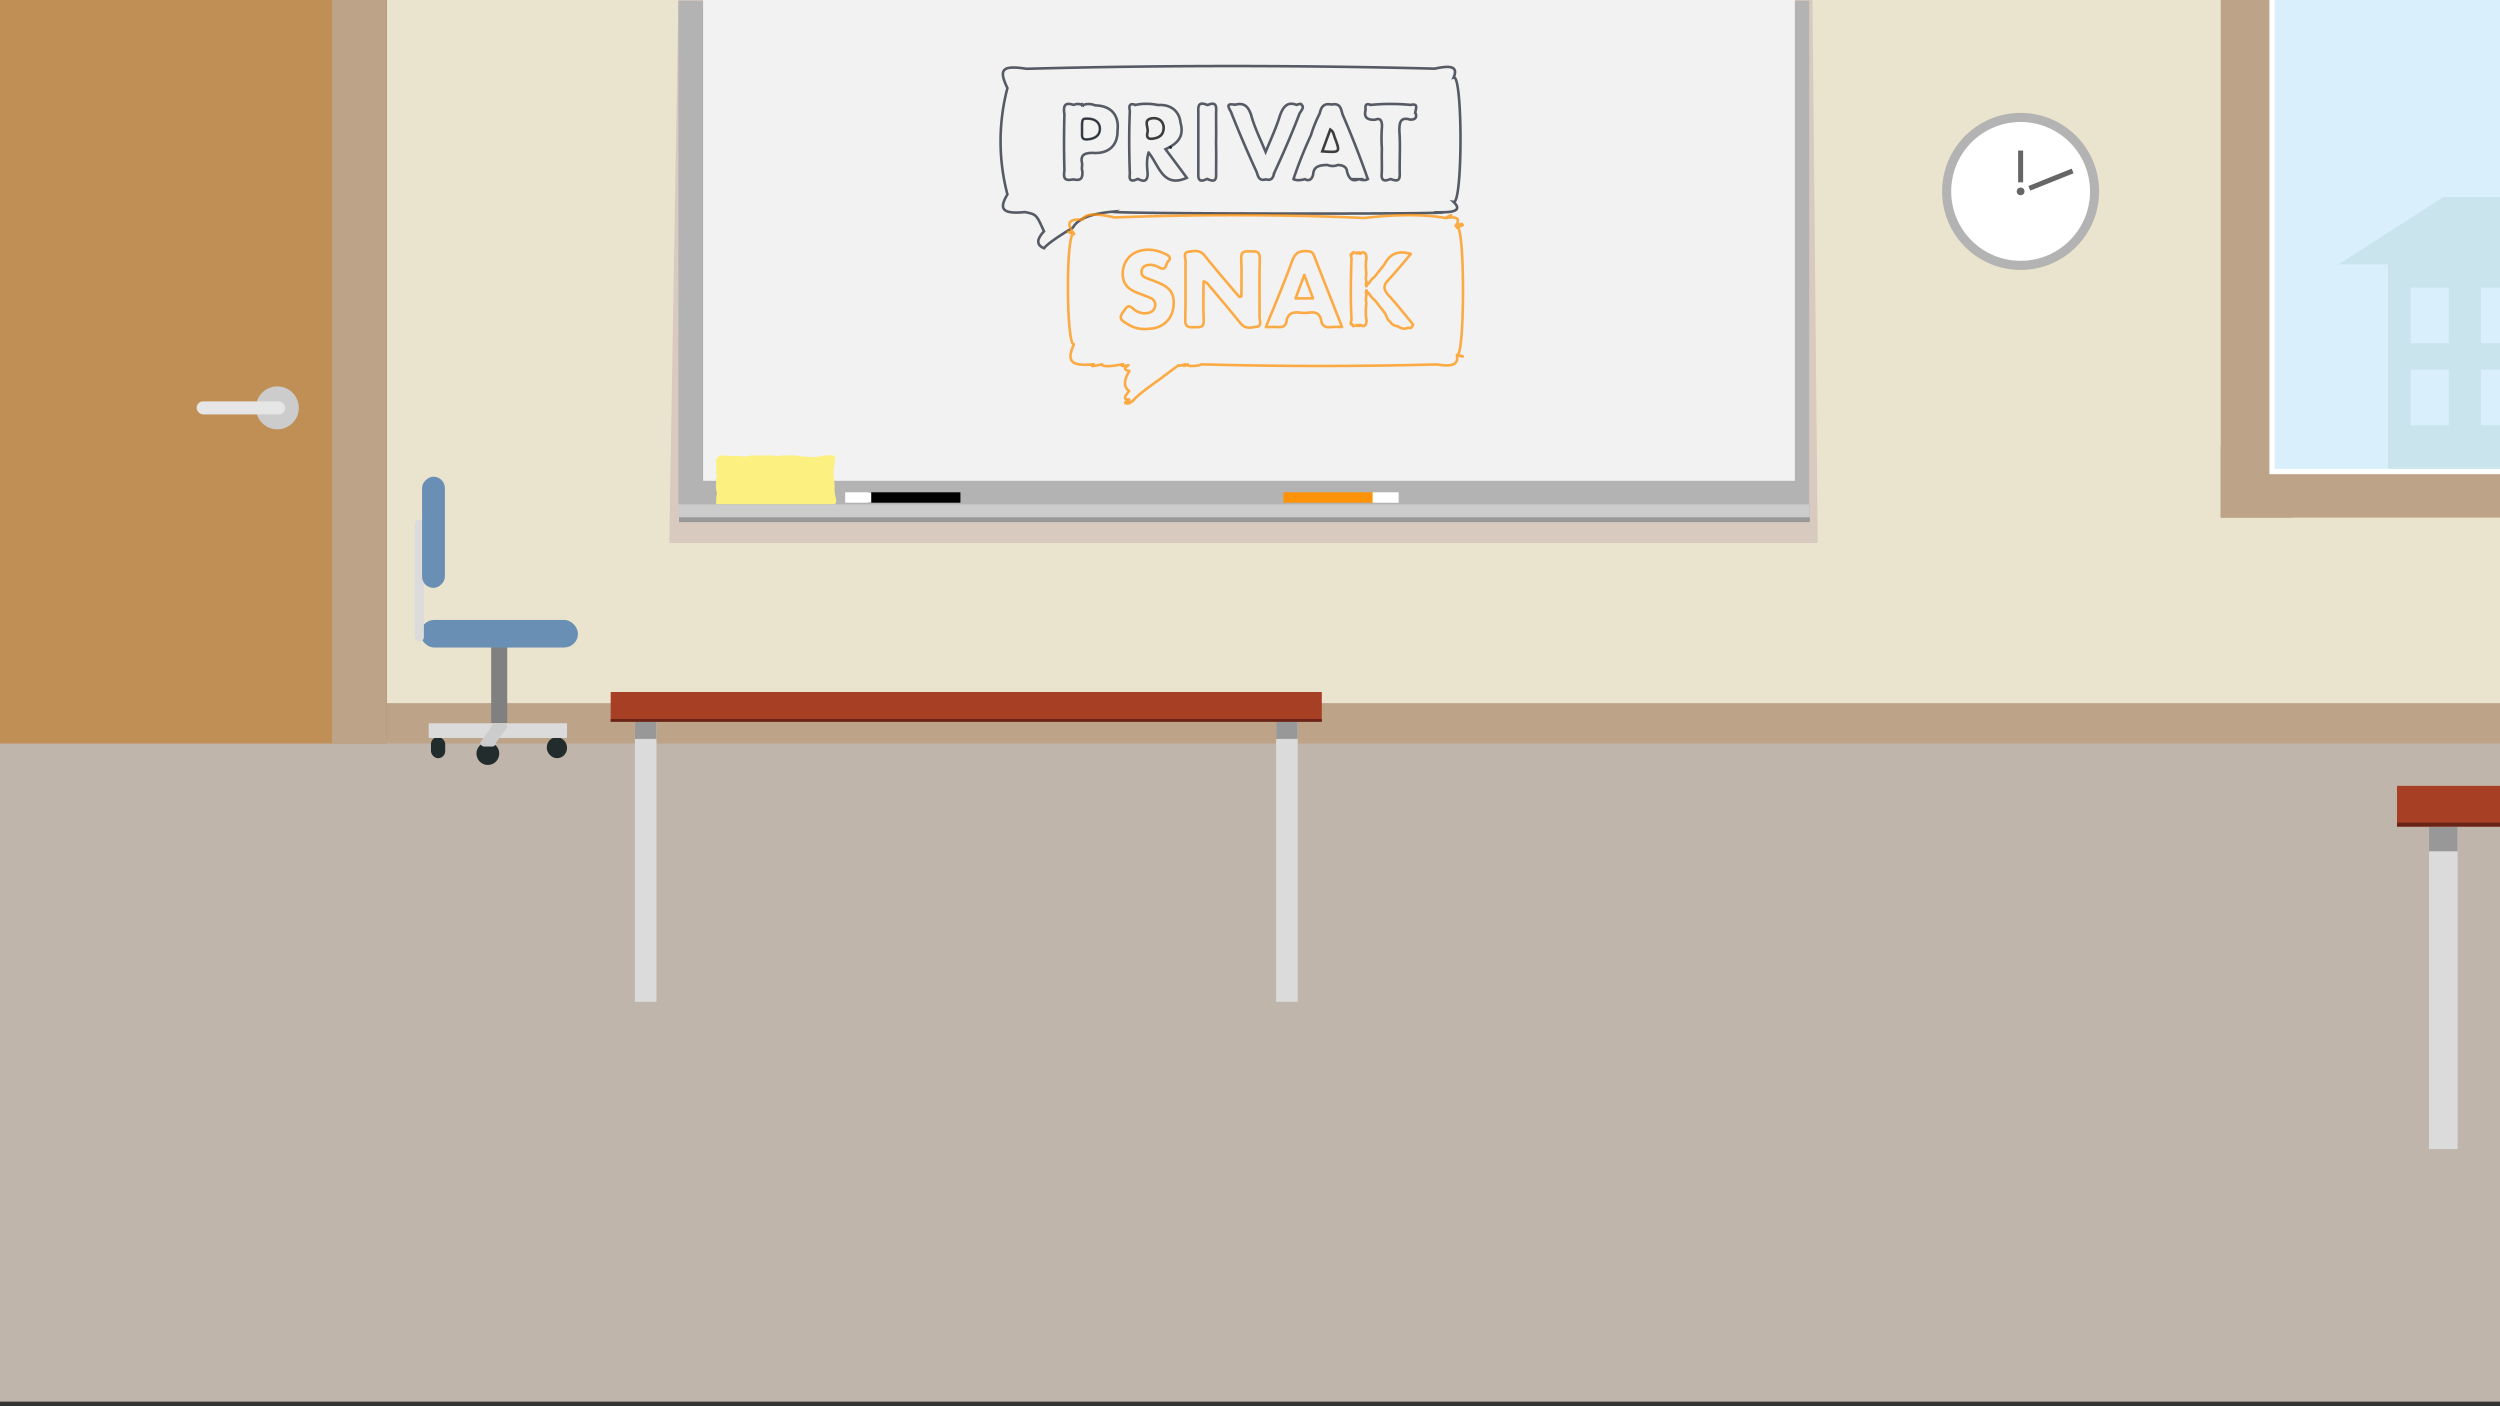 <svg xmlns="http://www.w3.org/2000/svg" width="1920" height="1080" viewBox="0 0 1920 1080"><rect x="0" y="0" width="1920" height="1080" fill="#333333" stroke="none"/><defs><style>.cls-1{isolation:isolate;}.cls-2{fill:#eae4ce;}.cls-2,.cls-31,.cls-32,.cls-4,.cls-5{mix-blend-mode:multiply;}.cls-3{fill:#d8cabf;}.cls-4{fill:#bfb5aa;}.cls-5{fill:#bf8f56;}.cls-11,.cls-6{fill:#fff;}.cls-6{stroke:#b3b3b3;stroke-width:7px;}.cls-24,.cls-26,.cls-29,.cls-30,.cls-34,.cls-6{stroke-miterlimit:10;}.cls-7{fill:#666;}.cls-8{fill:#ccc;}.cls-9{fill:#e6e6e6;}.cls-10{fill:#bda388;}.cls-12{fill:#b3b3b3;}.cls-13{fill:#999;}.cls-14{fill:#f2f2f2;}.cls-15{fill:#fcf081;}.cls-16{fill:#fe9209;}.cls-17{fill:#232c2d;}.cls-18{fill:gray;}.cls-19{fill:#698fb5;}.cls-20{fill:#dbdbdb;}.cls-21{fill:#999898;}.cls-22{fill:#a73f24;}.cls-23{fill:#682517;}.cls-24{fill:#d9f0fc;stroke:#fff;stroke-width:4px;}.cls-25{fill:#bad8dd;opacity:0.5;}.cls-26,.cls-27,.cls-29,.cls-30,.cls-31,.cls-33,.cls-34,.cls-35{fill:none;}.cls-26,.cls-30{stroke:#000;}.cls-26,.cls-29,.cls-31,.cls-33,.cls-34,.cls-35{stroke-width:2px;}.cls-26,.cls-27,.cls-28,.cls-30,.cls-31,.cls-32,.cls-34,.cls-35{opacity:0.75;}.cls-29,.cls-34,.cls-35{stroke:#212734;}.cls-31,.cls-33{stroke:#fe9209;}.cls-31,.cls-33,.cls-35{stroke-linecap:round;stroke-linejoin:round;}</style></defs><title>scene_baggrund</title><g class="cls-1"><g id="baggrund"><rect class="cls-2" x="297" width="1623.5" height="571.01"/><polygon class="cls-3" points="1396 417 514 417 521 -1 1392 -1 1396 417"/><rect class="cls-4" y="567.45" width="1920" height="508.99"/><rect class="cls-5" width="297" height="571.01"/><circle class="cls-6" cx="1551.83" cy="147" r="56.81"/><rect class="cls-7" x="1549.92" y="115.63" width="3.84" height="24.42"/><rect class="cls-7" x="1573.17" y="120.06" width="3.84" height="35.84" transform="translate(1117.52 -1375.49) rotate(68.17)"/><circle class="cls-7" cx="1551.83" cy="147" r="2.97"/><circle class="cls-8" cx="213" cy="313.25" r="16.5"/><rect class="cls-9" x="151" y="308.25" width="68" height="10" rx="5" ry="5"/><rect class="cls-10" x="297" y="540" width="1623.5" height="31.01"/><rect class="cls-10" x="255" width="42" height="571.01"/><path class="cls-11" d="M1133.86,277.86c.89,0,1.67.11,1.34.18,1.8-.2,1.84,0,2.07-.35,1.17-.19,2.41.05,1.09.2l3.35-.23-2-.06c.55-.3,3.21.09,3.85-.27l-3.64,0,.18-.1a20.3,20.3,0,0,1-3,0c.09-.05,0-.13.67-.14-4.38,0-1.17.54-4.8.67A7.16,7.16,0,0,1,1133.86,277.86Z"/><path class="cls-11" d="M1130.14,277.15l-1.52.4-2.56-.08c0,.13-1.88.25-.62.36a10.94,10.94,0,0,1,1.12-.06c-.28.29-3.39.17-2.64.45a20,20,0,0,0,3.57-.27c1.86,0,3.21.06,4.08.16.55-.05.62-.23,1.32-.27l-.47,0-.09-.43a11.42,11.42,0,0,1-1.78.07l3-.52c-1-.39-3.91-.13-5.09-.28C1129.92,277,1127.3,276.89,1130.14,277.15Z"/><path class="cls-11" d="M1132.89,277.84h0Z"/><path class="cls-11" d="M910.78,277.41a1.71,1.71,0,0,0-.9.24L917,277c-.23-.09-2.3-.05-.94-.24a8.43,8.43,0,0,0-2.73.38l.49-.22c-1.61.37-2.79,0-1.73-.19l-.14,0L907.51,278C909.19,277.9,908.76,277.6,910.78,277.41Z"/><path class="cls-11" d="M773,265.81c.92,0,1-.08.93-.12C773.63,265.72,773.31,265.76,773,265.81Z"/><path class="cls-11" d="M906.47,278.28l-1.39.39A10,10,0,0,0,906.47,278.28Z"/><path class="cls-11" d="M915.83,273.43s0,0,0,0l-.63.19h0Z"/><path class="cls-11" d="M873.49,279.05l-.48,0Z"/><path class="cls-11" d="M935.06,270.33l-3.17.49c.41-.16-1.13,0-.47-.19-.24,0-1.38.17-1.06.21l.65-.06c-1.64.48-.61.53-3.37,1a9.66,9.66,0,0,0,3.39-.41l.84-.11,2.6-.69Z"/><path class="cls-11" d="M817.26,267.88l0,0S817.27,267.88,817.26,267.88Z"/><path class="cls-11" d="M817.39,268l-.11-.08C817.31,268,817.23,268.34,817.39,268Z"/><path class="cls-11" d="M907,278a1.07,1.07,0,0,1-.5.27l1-.28Z"/><path class="cls-11" d="M909.29,277l2.67-.28,1-.27C911.91,276.65,910.72,276.8,909.29,277Z"/><path class="cls-11" d="M877.74,279.55c-5.61-.32,1.42-.31-1.15-.59-1.56-.06-2.13.11-3.1.09,4.46.15-.68.6,3.82.81-.67.31-3.28.17-4.78-.05-1.68-.48,1.52-.13,2-.44a5.7,5.7,0,0,0-2.27.14c-2.82-.29-5.88-.07-7.49-.69a14.21,14.21,0,0,0-3.11.14c-.29.34,3,.47,3.7.82-.15,0-.45-.13-.35-.18l1.75.23c-1.66-.27.27-.34,1.17-.29.65,0,1.94.14,1.75.23h-1c1.25.23,2.83,0,4.15.26.06.09-.45.09-.54.13,1.53-.12,3,0,5.24,0l-1.33.27a47.06,47.06,0,0,1,8.69.4c-.31-.07-.88-.14-.53-.19,1.67,0,2.91.27,2.13.43,1.63-.23,6.24.4,8.49,0,1.72-.31,3.44-.7,5.13-1.06s3.41-.81,5-1.27c-.37.08-.77.15-1.18.2-1-.26-1.44-.18.13-.59-1.55.28-.93.48-3.33.65.93-.22,1.13-.59-1.15-.49-5.67.55-9.48,1.36-14.84,1.62-.19-.23-4.36-.37-6.38-.56a17.26,17.26,0,0,1,3.86-.17l-3.9-.26Z"/><path class="cls-11" d="M891,279.27l-.44,0A2.29,2.29,0,0,0,891,279.27Z"/><path class="cls-11" d="M882.67,279.36s0,0,0,0h-.5Z"/><path class="cls-11" d="M905.59,277.58l.89-.24-.7.12C905.55,277.52,905.44,277.56,905.59,277.58Z"/><path class="cls-11" d="M906.76,277.91l-.16.11H907C907,278,907,277.92,906.76,277.91Z"/><path class="cls-11" d="M856.77,275.56h-.54A2,2,0,0,0,856.77,275.56Z"/><path class="cls-11" d="M871.55,278.69c1.94.13.27-.35,3-.14l-.81-.08c2,0,5.45.3,7.8.4-.27.13,1.42.26,1.13.47a21.31,21.31,0,0,0,4.06-.18c1,.13,2.53-.07,3.8.06-.53-.15,1.82-.43-1.28-.32.25,0,.1,0,.34-.06a42.33,42.33,0,0,0-4.51,0c-1-.17,1.69-.15.73-.24-2.15.06-6.68-.49-6.58,0a6.49,6.49,0,0,1-2.21-.31c-2.51.4-9-.92-9.1-.24.9.05,2.35.19,3.67.14Z"/><path class="cls-11" d="M902.34,277.86l-.38,0Z"/><path class="cls-11" d="M926.88,277.77l-.74.51c-4.55.5-6.22.52-10.22.89-.32,0,.16-.11.41-.16-2.81.31-7,.59-9.07,1-.9.08-3.29.13-2.41-.08a8.56,8.56,0,0,1-1.45.18c-.15-.15,1.15-.13,1.15-.27-.4,0-.56,0-.64.07.65-.2-.77-.49,2.37-.75,1.26.28-2.17.23-1.4.59,1-.09.9-.24,1-.3,1.32-.1,1.3,0,1.24.11.49-.18,2.18-.14,2.85-.4,2.57-.26-.1.33,1.58.17l.91-.5,2.8-.17c4-.51-.67-.68,3.9-1.32-.58.27,1.32.47,3.47.38-1.28.12-3.61.61-5.28.63,2.37.12-3.21.32-2,.59a25,25,0,0,1,4.56-.51l-.49.08c1.6-.09,2.75-.64,5-.66,1.09-.11.9,0,.72.15A6.4,6.4,0,0,1,926.88,277.77Zm-2.36.29-1.47.08A7.27,7.27,0,0,0,924.52,278.06Z"/><path class="cls-11" d="M1109.63,277.22l.44,0A3.72,3.72,0,0,0,1109.63,277.22Z"/><path class="cls-11" d="M980.13,269.84h0Z"/><path class="cls-11" d="M999.33,268.11l1.25-.11A8.67,8.67,0,0,0,999.33,268.11Z"/><path class="cls-11" d="M1099.56,276.88h0Z"/><path class="cls-11" d="M1037.58,269.09c.19,0,.41.05.7.06A2,2,0,0,0,1037.58,269.09Z"/><path class="cls-11" d="M999.1,268.13h.07l.16,0Z"/><path class="cls-11" d="M971.61,268.89l-.54.06Z"/><path class="cls-11" d="M972.88,270.05a3.88,3.88,0,0,0-.53.06Z"/><path class="cls-11" d="M943.31,270.66l-1.14.13A9.1,9.1,0,0,0,943.31,270.66Z"/><path class="cls-11" d="M969.82,269.89l-.17.06C969.81,269.93,969.88,269.9,969.82,269.89Z"/><path class="cls-11" d="M1116.88,278.54h-.07l0,0Z"/><path class="cls-11" d="M1119.66,277.93l1,0A9.86,9.86,0,0,0,1119.66,277.93Z"/><path class="cls-11" d="M1054.48,269.52c.3.07,1,.17.68.23C1055.76,269.68,1055.74,269.46,1054.48,269.52Z"/><path class="cls-11" d="M1111.24,281.16a5.27,5.27,0,0,1,.65-.14C1111.46,281.08,1111.08,281.13,1111.24,281.16Z"/><path class="cls-11" d="M1111.89,281l.62-.09Z"/><path class="cls-11" d="M1046.7,273a1.24,1.24,0,0,0-.35-.05C1046.4,273,1046.53,273,1046.7,273Z"/><path class="cls-11" d="M1121.48,278c.18-.1,4.55-.34.87-.37.14-.32,2.36-.16,3.34-.25-.71-.07.36-.2.14-.32a14.06,14.06,0,0,1-1.87.13c-.37-.14.85-.25,1.8-.21-1.17-.15,1.49-.26-.17-.37a61.43,61.43,0,0,0-8.55.71c2-.06,4.28-.17,5.94,0l-.69.27a39.85,39.85,0,0,0-4.88-.07l4.14.14c2,.21.65.27-.88.33A2.93,2.93,0,0,1,1121.48,278Z"/><path class="cls-11" d="M1118.69,280.35h.07l.17,0Z"/><path class="cls-11" d="M944,276.14l-.34.12C943.94,276.2,944,276.16,944,276.14Z"/><path class="cls-11" d="M1116.21,279Z"/><path class="cls-11" d="M952.84,275.67l0,0Z"/><path class="cls-11" d="M954.76,269.69l-.06,0C954.51,269.68,954.6,269.69,954.76,269.69Z"/><path class="cls-11" d="M952.85,275.64a0,0,0,0,1,0,0S952.86,275.65,952.85,275.64Z"/><path class="cls-11" d="M995.83,273.18a2.52,2.52,0,0,0-.36-.09C995.39,273.11,995.48,273.14,995.83,273.18Z"/><path class="cls-11" d="M987.31,272.91l-.15,0Z"/><path class="cls-11" d="M1052.44,268.25h0Z"/><path class="cls-11" d="M952.8,275.69a2.62,2.62,0,0,1-.42.12A2.39,2.39,0,0,0,952.8,275.69Z"/><path class="cls-11" d="M1008.8,271.8l-.26,0h.16Z"/><path class="cls-11" d="M1013.25,272.05a1.51,1.51,0,0,0-.31.09c1.59-.09,4.5.08,4.85-.19-.54,0-3.32-.23-2.84-.39-1.11.05-2.74-.18-3.34-.14,1.81.19.19.24-1,.33-1.11-.09.21-.23-.75-.29h-2.58l2.25.06-.69.27.23,0C1012.84,271.69,1009.35,272.17,1013.25,272.05Z"/><path class="cls-11" d="M1012.94,272.14a4.48,4.48,0,0,0-.61.06A2.11,2.11,0,0,0,1012.94,272.14Z"/><path class="cls-11" d="M1028.52,272.8l.67-.05Z"/><path class="cls-11" d="M914.82,276.37c.08.07,2.31.05,2.24-.16l-2,.11Z"/><path class="cls-11" d="M1070.49,273.84l-.67-.26-.15,0A5.53,5.53,0,0,0,1070.49,273.84Z"/><path class="cls-11" d="M1015.63,271.47a3.43,3.43,0,0,0-.68.09A3.12,3.12,0,0,0,1015.63,271.47Z"/><path class="cls-11" d="M1070.37,274.35c.25.16.63.4.65.5.59.22,1.06.27,1.68.45A15.7,15.7,0,0,1,1070.37,274.35Z"/><path class="cls-11" d="M1072.75,275.31h0Z"/><path class="cls-11" d="M913.5,276.4l-.58.09.3-.08-1.53.07-.62.09a.68.68,0,0,0,.22-.08l-.49,0c-1.18.33-4.17.75-5,.95a28.26,28.26,0,0,1-3.44.4c.83,0,1.92-.17,1.57-.27a22.65,22.65,0,0,0-5.4.14c.57,0,1.13,0,1.7-.08-1.26.23-2.53.41-3.8.61-1.35-.15,1.9-.29,2.42-.48-3,.35-5.44-.29-6.81.13-.2-.24-.51-.66-2.45-.67,1.39.31-1.17.16,0,.48-.68.12-2.16-.13-2.28,0l.18-.09a15.94,15.94,0,0,0-5.84.16c-4-.11-5.78-.4-9-.61a3.51,3.51,0,0,0-2.22-.77c-.63.17-3.55,0-3.88.28,2.29.32,1.92-.07,3.3,0,1.12.39.07.3,1.62.6-1.25-.21-5.75-.32-7.1-.73h.5c-2.19-.38-2.52-1.11-6.26-1h-1.78c.09,0,.1-.05.15-.07-2.87-.3-2-.55-5.25-.59.25,0,.1,0,.35,0a32.18,32.18,0,0,0-5-.23c-.81-.31.22-.21.76-.34a48,48,0,0,0-8.66-.1l-2-.28c1.22,0,2.73-.16,2.38-.32a19.38,19.38,0,0,1-2.52-.07,11.29,11.29,0,0,1,1.74-.36c-3.29-.48-.79.48-3.07-.12-1-.06-1.66.14-1.78.31L832,273c-.23.22-2.56.14-4.09.11-.2.09,1.22.3,1.8.23a8.74,8.74,0,0,1-2.81.14c-.18-.25-1.89-.32-3.41-.44s-2.83-.27-2.17-.49a41.89,41.89,0,0,1-5.62-.77c-1-.21-2-.44-2.94-.71l-.37-.1-.18,0-.09,0s0,0,0,0l.31-.32a2.32,2.32,0,0,0,.45-.67,11.93,11.93,0,0,0,1.7-1.72c.11-.15.19-.29.28-.43a1.09,1.09,0,0,1,.18-.22c0-.05,0-.07,0-.11a.46.46,0,0,0-.13-.27c0-.2-.46-.56-.86-.73s-.55-.29,0-.22a13.79,13.79,0,0,0-4.54-.51c-1.41,0-2.81.08-4.67,0-.31-.06,1.68,0,1.55-.15-2.43.15-4.44-.17-8.26-.05a1.81,1.81,0,0,0,.92-.16,20.16,20.16,0,0,1-2.55.24c-.55,0,.74-.06.43-.12-7.36-.23-13,.43-20.28.41,2.09,0,2.88-.32,2.9-.45h-2c-.78.16-2.32.16-3.61.28-.15-.06-.78-.12-.14-.2-4.05-.33-6.32.59-11.27.42l6-.65-1.49-.23,2.64-.29c-1.58-.18-3,.23-3.14,0,.34-.07,1.14-.05,1.17-.18a16.07,16.07,0,0,0-2.77.13c3-.5,8.87-.49,12-.61.5,0-.43.12-.52.17,1.29,0,2.07.14,3.69.05,1-.21-.77-.15-1.57-.17.11-.19.52-.18,1.41-.2.19.24,4.89.08,6,.38,4.76-.08-.76-.63,3.89-.52l1.38.27c2.7-.21,6.21-.4,9.24-.35l-.64,0c-.42.12.28.19.59.25,2.29.09,4.39-.27,5.81,0a34.93,34.93,0,0,1,5.07-.12,17.21,17.21,0,0,1,3,.38,7.27,7.27,0,0,1,1.62.56,5,5,0,0,1,.84.52,3.28,3.28,0,0,1,.73.84c.06.42-.09.11-.53-.35a4.93,4.93,0,0,0-2-1.13,12,12,0,0,0-3.76-.57,18.8,18.8,0,0,1,2.94.53,8.65,8.65,0,0,0-3.65-.24l2.92.31a7.77,7.77,0,0,1,1.37.26,3.87,3.87,0,0,1,1.76,1c-.15-.07-.14,0,0,.21a2.18,2.18,0,0,1,.35,1.46c.08.19.18.15.25.24s-.08.07-.17.25a3.63,3.63,0,0,1-.79,1c-.27.25-.56.48-.85.7a14.76,14.76,0,0,0,1.46-.84h0l0,0c-.08,0-.12,0-.12,0a7.9,7.9,0,0,1,.54-.63c-.07.19.09.08.23-.09s.27-.38.35-.37a2.85,2.85,0,0,1-.8,1c-.26.23-.53.43-.76.6a7.16,7.16,0,0,0,.86.21,1,1,0,0,0-.09.22,27.87,27.87,0,0,0,3.3.61l-.3.08.3,0,.43.06.85.1,1.7.16c1.13.09,2.22.18,3.26.34,2.13-.14,4.82-.26,6.6-.45a19.47,19.47,0,0,1,3.85.21,30.25,30.25,0,0,0,4.94.29c.16,0-1.69.08-2.53.14,1.61.15,2.93-.09,3.39.25-3.59-.39.17.26-1.46.21,1.68.14,3.47.22,4.31.19-2.73-.23,1-.35-1.76-.44a50,50,0,0,1,7.64.41c-.05.13.26.22,1.2.36l.79-.11c1.18.14-2.33,0,0,.3,2.51-.09,7.38.88,8.53.38,1.84.41-3.59-.09-.81.46-1.67.07-3.9-.4-4.48-.15,1.62.07.55.31,1.59.41h1.82l-.4-.05c3.05,0,7.79.57,11.64.83,3.28-.05,5.56-.32,9.44-.07-1.16.12,3.21.35.74.54a9.7,9.7,0,0,0,3.62,0c-1.58-.11-.55-.06-1.88-.18a18,18,0,0,1,3.82.1c-.39,0-.24,0-.33.06,1.88.17.91-.14,2.27-.17a32.58,32.58,0,0,0,4.23.21l1.79-.32c-1,.23,1.71.05,2,.22a31.45,31.45,0,0,1,4.25-.55c-.78.16,1.77.05,1.84.25,3.42-.08,5.55-1.06,8.8-1-.09.06-.72.26.23.23.73-.13,2-.22,2.82-.31h0c.39,0,.63-.09.63-.14a37.42,37.42,0,0,1,4.66-1c-.22-.22-2.47.07-3.44.24l-.82.31c-.85-.29-2.4.28-3,.21,1.55-.57,6.18-.88,8.93-1.38a54.45,54.45,0,0,0-8.63.41l1.43,0-1.68.15,1.66.11c-1.59.1-3,.29-4.4.4,1.68-.15,2.38.12,1.42.15-1.9-.07-1.93.33-3.36.44.8,0,1.84-.13,1.19.07-2.86-.05-3.6.21-6.2.11.33.4-3.09.25-3.43.61l1.15,0c-.81.12-1.61.28-2.43.38-2.29-.26,2-.4-1.47-.53-3.18.07-3.11.42-5.64.49a24.34,24.34,0,0,1,4.86-.49c-.41,0-.81,0-1.23-.08.65-.16,3.44-.19,4.81-.27-2.25.42,1.07,0,2.13.17.16-.24-1.29-.12.41-.41-1.61.1-1.84.16-3.9.16a14.05,14.05,0,0,0,4.09-.58,13.46,13.46,0,0,1,3.82-.6c-1.84.27.69.28.93.38.87-.11,2.64-.32,3.36-.44l-.7-.28c2.33-.35,3.24.28,5.91-.3.33-.23-2.4.14-1.91.06,3.69-.54,5.1-.12,8.45-.15.17-.12.11-.33,1.24-.61-.33.24.54.26-.75.52a23.26,23.26,0,0,0,3.39-.42c-2.33.07.91-.37,1.32-.53,1.2-.06-.34.23-1.07.35,1,0,2.14.18,2.66-.16.06.21-2.63.77-4.4,1l1.2-.07a10.37,10.37,0,0,1-2.16.23c1.18.06,1.09.25.84.43-.16,0,.08-.06-.07-.08-1,0-1.7.15-1.46.24-.82.36,1.35.07,2,.16l1.45-.18,4.89-1.31a25.58,25.58,0,0,1,4.73-.09l.42-.28c1.86-.1,3.63-.12,2.47.26-.08-.08-.32-.05-.73,0a1.07,1.07,0,0,1-.26.09l-.09,0,3.34-.34c-3.34.55-.12.45-.65.92l3.39-.34c-2.08,0-.06-.21.67-.31.22.23,2.74-.16,3.94-.19l-.09.05c1.12,0,3-.1,4.43-.24a23.08,23.08,0,0,1,2.5-.86c-2.38,0-1-.14-1.18-.28a4.06,4.06,0,0,0,.74-.05c.33-.09-.47-.07-.54-.15a35,35,0,0,0-6.1.82c.79.11,1.31-.22,2.18-.17a29,29,0,0,1-4.93.45l-.7-.16-2.1.23a7.5,7.5,0,0,1,2.53-.51,27.77,27.77,0,0,0-3.54.19l-.67.31c.26-.17-2.65,0-.6-.36l3.32-.41-1-.13,2.83-.22-.66.18c4.53-.44,1.38.46,5.93-.11a22.26,22.26,0,0,1,5.76-.58c-2,.17-.19.24-.94.47a14.55,14.55,0,0,0,3.82-.45c.54.14.93.27-.92.33-.21.38,2.43-.18,2.62.19,6.13-.28,4.84-1.44,12-1.24l-.26.16c4.55-.35,7.19-.24,11.42-.47l3.34.32c-.74.07-2.73.4-1.79.57a42,42,0,0,0-5.1-.34c-.17.1.54.16.85.21-1.05,0-1.59-.13-3,0,.07.08,1.59.13.45.21l-1.9-.18c-2.53.19-1.22.61-4.19.6a9.78,9.78,0,0,1,2.8-.67c-1.36,0,1.8-.19.56-.28-2,.38-2.9.17-5.49.46a4.63,4.63,0,0,1,1-.16h-3.78c.95.15-3.1.33-2.73.59,4,0,2.83-.18,7.42-.19a16.4,16.4,0,0,0-3.72.75,1,1,0,0,0-.24,0c-.69.3,0,.35,0,.82,2.07-.43,3.48-.19,5.93-.47.45-.28-1.45-.28-2.67-.17l2.16-.25-.42.13,5.51-.09a7.51,7.51,0,0,0-1.93.34c.71,0,1.42,0,2.17.09-.17-.25-.08-.42.62-.44a34,34,0,0,1,6.83.41l.42,0c-.61-.24,2.5-.51,3.59-.78-.05.26,1.83.13,2.86.25.54-.31-.19-.71-1.45-.95-2.39.31-1.34.3-2.46.71l-3.84.33.85-.25c-1.92-.08-3.75.29-3.62,0,1-.23,2.68-.14,3.68-.37l-1.27-.09c2.23-.35,1.16.28,3.87,0-1-.25.24,0,1.4-.22-.94-.18-4.78.16-4-.31,1.41-.23,4.77.45,6.63,0l-.09.05a21.19,21.19,0,0,0,4.76-.4,37.35,37.35,0,0,0,4.07-.09l0,.13,1.8-.05a20.42,20.42,0,0,1-3.65,0l.19.25a11.91,11.91,0,0,0-4.34.39c2-.23,5.67,0,6.14-.44l1.24.25.6-.09c.92.19,0,.48-1.82.53-.31-.06-.47-.1-.37-.15a17.59,17.59,0,0,1-3.61.26l1.07-.14a27.06,27.06,0,0,0-5.63.36c3.61.06,7.17.07,10.56.07a16.63,16.63,0,0,0,2.72-1.36,57.53,57.53,0,0,1,7.37.12l-.18.1a22.85,22.85,0,0,0,2.6,0c1,.16-.71.25,0,.34l3.28-.09c-.21.23-3,.16-4.27.15.25,0,.75,0,.59-.08-1.52-.13-4.36.23-5-.13-.74.05,1.51-.22-1-.28a4,4,0,0,0-2.4.26c0,.13,2.63.2,1.7.35a25.4,25.4,0,0,1,3.5,0,23.38,23.38,0,0,1-3.74,0c-2.57.22-2.2.84-1,.89-.29-.2,4.66-.19,1.32-.48,1.51-.23,4.26-.19,6.24-.3l-.09,0h2.45c-.35.06-1.09.1-1.12.23l3.4-.26c-1,.09-.66.14,0,.18s1.57.06,2,.12c.35-.19,1.62-.34.4-.46s-.79.1-2,.09l1.77-.29.15,0,1.06-.26c2.41,0-1.06.61,2,.34l-.41-.34c3.58,0,8.3.23,10.91,0-.71.22-1,.56,0,.72-1.13,0-3.38.08-5,.16a12.68,12.68,0,0,1,3.73-.48c-.88-.54-4.36.51-4.59-.07-4.4-.1-3.27.66-7,.33,0,.27-1,.13-1.24.35,1.08.46,4.94,0,7.38.06a5.07,5.07,0,0,0-.81.13,22.81,22.81,0,0,0,3.68-.19l-.16,0c2.12-.33,1.33.15,2.6.22.48-.06,2.25-.05,2-.23l2.31.17-.13-.3a16.5,16.5,0,0,0,2.76-.09l.05-.26h-3.24c1.63-.14.44-.27,2.24-.38-2,.35,1.43.1,1.64.34l1.32-.19-.33.08a21.85,21.85,0,0,0,2.46-.11,16.29,16.29,0,0,0-4.22-.05c1.32-.19,4-.4,4.63-.42a27.07,27.07,0,0,1,3.74.11c-2.55.09.88.78-4.19.62a1.6,1.6,0,0,1,.66,0c-.68-.33-3,.07-4.11.23.29.19-.85.27,1.08.32-.64-.11,1.62-.47,3.47-.33l-.32.41,2.69,0-.25,0c1,.27,2.87,0,4.73.2.68-.05,2.31,0,3.5.07s1.95.05.86-.26a15.81,15.81,0,0,0,2.44.31l1.27.05c.45,0,.94.08,1.44.16-.4-.11-.82-.2-1.22-.3l-1.15-.23c1.37,0,2,.11,2.43.14s.87,0,2.1.11c.2.16.65.4.16.38,1.89.53,4,1.34,5.71,2a18.73,18.73,0,0,0,4.26,1.18c1,.31,1.61.56,2.31.81a15.09,15.09,0,0,0,3.31.64c.71,0-.47-.44,1.72,0,.14.05-2.2,0,.28.31,1.8-.06,4.12.68,6.48.61,1.22.22,3.36.34,2.89.56-2-.2-4.71-.39-5.15-.33.29-.12-1.35-.29.09-.26-2.89-.49-1.93,0-4.5-.5-.2.08,1.28.45,1.86.44,0,.34-5.18-.52-3,.2a18.2,18.2,0,0,0,3.23.13,8.84,8.84,0,0,1,2.91.26c-1,.1-2.52-.2-3.82,0,.66.14,1.32.26,2,.37l1.5-.1-.09,0c3.52.65,3.34-.05,6.55,0-1.83-.35.49-.57-.89-.8,2.14.08,3.7.22,3.69.57-4,0-.26.35-4,.47.6.16-.94.45,1.28.62,2.52-.1-.72-.33,1.78-.3.14,0,.29.08.2.13,1.16-.11,1.34.13,2.74,0l-.33,0c1.7.28,1.88-.14,3.35.12-.58-.27,1-.18,1.92-.31a43.42,43.42,0,0,0-5.22-.63c-.37.19-.16.31-1.38.35l1.92.06c-.42,0-.73.06-1.11.08-.62-.06-1.23-.12-1.83-.2,2.33,0,1.28-.3,2.28-.46,2.13.18,1.76,0,3.1.14-.15.29,4.09.64,6.56.86l-1.15,0c-1.8.16,1.23.27,1.29.36l1.31-.13c-.24,0-.58.08,0,.13,1.78,0,1.68-.33,3.45-.37.13.16-1.37.4-.27.49a9.34,9.34,0,0,0,4,.39,8.07,8.07,0,0,1,1.48-.12l-.26,0,1.56.18c-1.33.28-2.7-.13-4,.15l-.11.26a21.55,21.55,0,0,0-3.12.24c1.59.06,1.93,0,3.71-.06.25.16-1,.29-1.19.31l.27-.15c-2.12-.23-3.18.23-5.83.16-.4,0-.15,0-.06-.09-2.15.23-4.24-.16-6.34.11l.69-.12c-1.42.08-4.21.24-7,.35l0,.11c.3.08-.74,0-1.3-.06h0c-1.41.05-2.76.09-3.86.08a8.15,8.15,0,0,0,1.3.23c.45-.09,3,.16,2.67-.14,1.16.25,3.08.09,3.94.23-1.56-.24,1.12-.21,1.4-.35.52.2,2.34.06,2.12.29a5.69,5.69,0,0,0-1.44-.06c-1.67.17,3,.28.94.43,2.63-.08,6.09.06,8.79-.14l-1.51-.11c1.2,0,4,0,4.25.14-.89,0-1.93,0-3.07,0-.06.26,2.74,0,2.87.19l3.31-.43-1.45,0c.91-.16,3.95,0,6.19.06-1.28.36-3.39,0-5.75.16-1.72.14,1.06.35-.57.44a8,8,0,0,0,2,0l.64.07c-1.45.33-4.71.25-6.89.51a1.33,1.33,0,0,0,.42-.11,44.11,44.11,0,0,0-5-.1,6.47,6.47,0,0,0,1.7,0c.06.08-1.48.09-2.07.17,1.52.12.28.2,1.24.27a23.55,23.55,0,0,1-3,0c-.62-.14.52-.16.4-.32-1.25.06-1.8-.35-3.62-.21,2.41.14-.66.34-1.5.4l.4,0a3.49,3.49,0,0,1-2-.06c1,0,2,.06,1.68-.15-.65,0-1.31,0-2,0l.68-.11c-1.08,0-2.17-.07-3.26-.13a12.91,12.91,0,0,0-1.89.56,12.32,12.32,0,0,0-2.63-.16l.36,0a28.94,28.94,0,0,0-5-.32c-1-.22,7.41-.24.13-.82-2.76-.28-1.8.29-3.41.26,0,0,.09,0-.06-.09a15.33,15.33,0,0,0-2.38-.09,10.06,10.06,0,0,0,2.13.29c-.41.16-2.54-.35-3.51-.37,1.29-.1-2.32-.5-1.34-.5-2.45-.58-5.21-1.17-6.52-1.38-1.4-.89-2.77-.95-5-1.94.35.14,1,.31,1.51.54,1.45.26-2.36-1-.2-.46-.46-.13-.1.11.37.24.81.27,1.64.46,1.49.28l-1.83-.92.7.19c-.93-.46-1.83-.89-2.74-1.3-.1,0,.14.17.26.24a20.55,20.55,0,0,0-5.17-1.23c-1.86-.22-3.69-.35-5.29-.45-.33.33-2.29.3-4.52.31a42.22,42.22,0,0,0-6,.29c.69-.21,1.07-.57.63-.71a19,19,0,0,1,3.11-.28c.22.1,1.85.25.8.36,3.65,0-.49-.31.59-.56a84.12,84.12,0,0,0-9,.79l-.07-.08-1.95.23c1.6,0,1.54.38-.52.32l.25,0c-1.18-.12-3.62.17-5.48.21l-1.24.27a3.85,3.85,0,0,1-2.58-.63c-2.91,0-4.61.41-6.72.6-1-.2-5.31-.35-3-.52-2.61.11-2.11,1.09-6.55.47l1.16-.16c-4.25-.06-10.33.27-12.28.08,1.57-.65-5.33-.65-6.09-1.27.21.15-1.39.21-1.63.29a3.79,3.79,0,0,0-1.55,0c1.66.11-1.16.67,2,.38a26.64,26.64,0,0,1-7.18.85l0-.26,2.78,0c-.28-.19,1.15-.2,1.74-.29-5.19-.08.66-.64-4.64-.51-.51.18-.18.1-1.55.2.65,0,.76-.21-.29-.19l-1,.23c-1.87-.4,3-.35,1.46-.62,2.05-.25,5.6-.42,4.93-.75-3.36-.07-3,.68-6.51.6l-.37-.13a9.11,9.11,0,0,0-2.09.52c-.06-.08-.38-.13-1.17-.14-2.07.4-3.44.51-5.34.94,5.09-.44,4.37.12,9.62-.26-.82.13-4.52.3-4.73.67l0-.26a45.11,45.11,0,0,1-5.55.35l1.3-.19c-2.83.28-4.75-.23-7,.29a18.4,18.4,0,0,0,1.92-.1c-1.46.17-3.29.23-4.89.25l-3.26.57c0-.13-2.07,0-1.08-.3a24.1,24.1,0,0,0-4.84.49c-2.45-.16,2.1-.23,2.31-.6a61.6,61.6,0,0,0-8.77.67c.69,0,1,.05,1,.11a16.78,16.78,0,0,0-2.21.06l-.5.2c-1.26,0-1.1-.16,0-.35a23.35,23.35,0,0,1-3.85.27c2-.32,4.64-.29,5.7-.48-4.26.41-4.34-.28-9.74.25-.08-.08.83-.29-.22-.23-2.41.2-.6.39-1.33.62a13.37,13.37,0,0,1,3.82,0l-.49.17c-.08-.07-1.24,0-1.6-.05l-.27.3c.11-.32-1.78-.45-3.22-.24,1.49.13,1.09.15,1.52.48-2,.46-2.34-.19-4.6.33.16-.12,2.16-.33.42-.29a10.16,10.16,0,0,0-2.18.47c1.06-.34.76-.51,1.9-.91,2.55-.2,1-.07,3.52-.34l-2.14-.08c2.17-.19,1.55-.4,1.72-.52-3.73,0-2.75.59-5.14.69-1.13.26,2.24-.13.46.19-2.23.13-.49.21-3,.51l.4-.15a10.23,10.23,0,0,0-2.39.25c-1,.16,1.2.81-2.79,1.16.19-.09.26-.14.25-.17l3.64-2.5c-4.06.32-8.74.67-13.46.94-1.16-.33,3.31-.65,3-.82l2.15-.1c-.09.19-4.48.45-2.51.6,3.77-.46,5.52-.4,9.07-1.07-1.17-.34-4.73.47-7.11.34a22.7,22.7,0,0,0,2.61-.3l-7.07.43-.55.16c1.69-.11,2.86-.17,3-.17-2.24.16-4.09.56-4.2.89l.4,0-.8.17Zm-135.86-11a1.08,1.08,0,0,0,.32-.11C777.88,265.34,778,265.37,777.64,265.4Zm179.54,6.85-8.88.3c5.23.34,8.9.62.26,1.07l-.56.08c1.13,0,3.08-.09,4.91-.23l3.64-.8,1.77-.41a3.46,3.46,0,0,0,.73-.21,13.27,13.27,0,0,0-2.25.08Zm2.2.94c1.7,0,1.31-.14,1.56-.27l-1.77.13C959.39,273.07,959.51,273.11,959.38,273.19Zm1.45-.39h0Zm-32.92,1.85.18,0-1.22.07A8.2,8.2,0,0,0,927.91,274.65Zm3.47,0,.37-.25-1.14.06A1.29,1.29,0,0,0,931.38,274.68Zm11.08,0c.68-.31,3-.46,3.12-.78.14-.09-.35-.09-.9-.09l-2,.09c0,.05-.15.1-.38.15.69,0,1.15.05.89.26-1.8-.31-1.55.39-3.46.4C939.17,275,941.89,274.8,942.46,274.68Zm145.59,3.52a3.27,3.27,0,0,0,.48.24l-1.37,0c-1.2-.15-2.24-.44-3.27-.64a16.06,16.06,0,0,0-3.14-.37,7,7,0,0,1-1.92-.8c.48.1.93.18,1.3.27,3,.24,3.79.43,4.39.7A7.42,7.42,0,0,0,1088.05,278.2Zm-26.35-6.69a1,1,0,0,0,.35,0c-5.46-.1-9.84.12-12.73.08a39.29,39.29,0,0,0,4.36.55l-1.09.23-.67-.21-1.88.22c.52.17,2,.15,3,.3.09,0,3.32-.25,4.24-.33-.85-.1-1.71-.23-2.57-.31.7.07,4.13.23,5.49.31a5.25,5.25,0,0,0-2.6-.27c-.26-.23,2.45,0,.76-.35a24.1,24.1,0,0,1,6.68,1l.12.37c1.49.53,1.21-.11,3,.67-2.26-.68.21.44-1.56-.1.5.3-.14.3,1.61.88,1.67.12,1.71.92,3.29,1.08.88.47-1.14-.13.69.6,2.28.55,2.24.32,2.5.08-2-.73-2.46-.39-4-1.05,1.16.23,2.32.47,3.5.65a9.11,9.11,0,0,0-1.39-.54,9.29,9.29,0,0,0,1.78.37l.82.08a17,17,0,0,1-3.65-1.4l.32-.05a7,7,0,0,0-2.2-.73,37.59,37.59,0,0,1-3.7-1.18l.7.06c-1-.29-1.66-.41-2.33-.54S1063.06,271.67,1061.7,271.51ZM990.24,271c1.34.54,2.8,1,9,.86l-.49,0c3.11.33,6.06-.49,9.83-.06a19.16,19.16,0,0,0-3.76.65l2-.16c-.55.3,1.41.16,2.85.19l-1.28.35a17.56,17.56,0,0,0-3-.08,22,22,0,0,0-4.84-.35c.2.24,4.15.15,2.39.54,1.55-.16,1.75.08,3.37,0-1.56.16-.39.33-1.55.51l2.67-.07c.07.07-3.88.16-1.7.47,1.06-.13,3.91.07,4-.2l.07.08c2,.08.88-.37,3.33-.18,0-.13-.43-.23-1.31-.22a17.43,17.43,0,0,1-2.39.26c-.68-.22,1.84,0,.79-.32-.53-.18-4,.11-2.92-.27l2,.08c.06-.27,1.5-.24,1.47-.45,1.22-.09,2.36.23,3.61,0,.53-.16-.37-.49,1.69-.32a47.32,47.32,0,0,0,8.16.44l1.58-.16c-.14-.15-3,0-2-.2.81,0,1.63,0,2.44-.06l-.19.1a18,18,0,0,0,2.38-.17c-.76.21-2.52.15-2.17.42a16.25,16.25,0,0,0,2.39.07c-.24,0-.43.06-.4.09a4.73,4.73,0,0,0,2.81-.46c2.31-.42-2.36-.26-2.07-.56q3.39-.15,6.77-.36c-.57.11-1.15.22-.92.33a9.53,9.53,0,0,0,2.38.11c-.19-.37,2.93-.35,4.56-.62.78.12.94.15-.74.21.2.24,2.46.07,3.26.07.47-.07,1.26-.13,1.76-.19-.68-.11-.39-.27,1.07-.4l.08,0a54.21,54.21,0,0,0-7.63.13l.41-.13c-2.78-.11-6,.67-7.3.24.11-.18-.56,0-.53-.28l-2,.26.42-.13-3.46.12.09-.05c-1.63.25-2.93.45-4,.58,0,.12.1.16-.45.23a7.8,7.8,0,0,1-1.35,0h0c-.85,0-1.42-.23-2.46-.32l3.23.05c.27-.2,0-.4-1.57-.58.64,0,.92-.13.12-.18-.09.05-2.12.08-1.36.25-3.07,0-8-.6-12.71-.27,3.35-.19-2.69-.28,1-.33-2.6-.34-2.24.3-4.89.24-.23-.11,1.44,0,2-.2-4.41-.14-7.43.51-11.69.47l-.19-.24Zm-8.41.49-2.49.16h.25l-2.45.27c1.51,0,2.52.28.41.47.17-.1-.45-.21.28-.29-1.42-.11-4.54-.13-3.71.21,2.71-.45.66.44,2.79.11a33.72,33.72,0,0,1-3.36.36c1.12-.25-.28-.45-2-.48-.74.08-2.74.11-4,.26.45.2-.61.38,1.39.35a18.89,18.89,0,0,1-3.13.12c.5-.06,1.38-.12,1.31-.2a21,21,0,0,0-2.32-.19l-1.27.09a1.73,1.73,0,0,1,.32.07l-1.39.26c1.86-.19.87.06.85.2,0-.27-1.2,0-1.84.05l1.41.22c-.66.17-2.39-.09-2,.17,3,0,4.08-.13,6.74-.32l-1.09-.17c3-.28,1.87.29,5.24.15,1.4-.25,5.07-.2,5.13-.6-.42.14,2.11.29,3.26.08,1.26-.41,5.13-.55,3.95-.68a15.86,15.86,0,0,1-3.29,0l2-.13-1.34-.16C982.23,272,982.16,271.76,981.83,271.48Zm-45.6-.05h0Z"/><path class="cls-11" d="M1118.07,278.58c.58-.09,2-.08,1.74-.27C1119.84,278.52,1117.23,278.34,1118.07,278.58Z"/><path class="cls-11" d="M1119.79,278.79c.1-.05,0-.14.68-.15l-1.78.06Z"/><path class="cls-11" d="M1121.61,280.23a14.07,14.07,0,0,1,2.94-.25c.55.52-2.36.16-3,.65,2.65,0,3.46-.42,5.63-.49C1126.09,279.94,1121.69,279.84,1121.61,280.23Z"/><polygon class="cls-11" points="1120.43 280.9 1121.91 280.77 1121.76 280.74 1120.29 280.87 1120.43 280.9"/><path class="cls-11" d="M1089,275.27c-.1-.18-1-.11-1.49-.12A7.79,7.79,0,0,0,1089,275.27Z"/><path class="cls-11" d="M811.12,262.24c-4.16-.32-8-.1-11.64-.05l4.94-.09C806.26,262.08,808.31,262,811.12,262.24Z"/><path class="cls-11" d="M1052.65,269.53a65.29,65.29,0,0,1,7.68-.09c-4.17-.69-5.56.13-9-.25Z"/><path class="cls-11" d="M1053.78,268.26c.5.31-2.41.31-2,.55,2.09-.06,1-.28,2.89-.2Z"/><path class="cls-11" d="M1066.25,274.87c-.29,0-.57-.05-.85-.08l.65.13Z"/><polygon class="cls-11" points="1039.79 268.71 1040.12 268.63 1038.6 268.59 1039.79 268.71"/><path class="cls-11" d="M1040.45,268.55l-.33.08Z"/><path class="cls-11" d="M1065,275.2c.37.13.74.25,1.11.4l.64,0C1066.14,275.48,1065.56,275.33,1065,275.2Z"/><path class="cls-11" d="M1054.11,272.34l1.21-.06C1055.08,272.3,1053.44,272.12,1054.11,272.34Z"/><polygon class="cls-11" points="1030.61 268.91 1029.15 269.06 1029.3 269.09 1030.75 268.94 1030.61 268.91"/><path class="cls-11" d="M1044.72,273.2c.84.21-2.4.14-.68.29C1045.56,273.41,1044.94,273.31,1044.72,273.2Z"/><path class="cls-11" d="M1026.84,272.16c-.2,0-.41,0-.62,0Z"/><path class="cls-11" d="M1026.84,272.16a16.51,16.51,0,0,0,1.73,0A6.64,6.64,0,0,0,1026.84,272.16Z"/><path class="cls-11" d="M1019.45,272.12l.58,0c-.6.1-.31.09.22,0s.59-.06.66-.11l.39-.09-.51.08C1019.83,272,1019.24,272,1019.45,272.12Z"/><path class="cls-11" d="M992,268c2.18.06,2.74.09,2.62.27,2.06,0,1.74-.27,3-.35C995.26,268,994.78,267.93,992,268Z"/><path class="cls-11" d="M997.59,268l.82,0C998.07,267.93,997.82,267.93,997.59,268Z"/><polygon class="cls-11" points="1028.13 274.19 1026.77 274.5 1027.27 274.45 1028.13 274.19"/><path class="cls-11" d="M988.77,268a10,10,0,0,1,1.37,0C990.25,267.84,988.37,268,988.77,268Z"/><path class="cls-11" d="M997.19,271.45a18.53,18.53,0,0,0,2.16.08C998.54,271.51,997.88,271.18,997.19,271.45Z"/><path class="cls-11" d="M982.58,268.88c.4,0,1,.11.76.27C983.92,269,984.7,268.7,982.58,268.88Z"/><polygon class="cls-11" points="993.25 271.46 993.55 271.52 995.03 271.39 993.25 271.46"/><path class="cls-11" d="M998.53,274.11c1.65-.23-2.62-.51.22-.71-3.67-.21.28.31-2.42.29C997.91,273.75,998.69,274,998.53,274.11Z"/><path class="cls-11" d="M996.33,273.69c-.23,0-.48,0-.76,0Z"/><path class="cls-11" d="M973,272.86l.55-.09A4.85,4.85,0,0,0,973,272.86Z"/><path class="cls-11" d="M987.68,274l2.47-.38c-1.65.25-5.81.32-5.54.65a19.26,19.26,0,0,0,3.63-.24Z"/><path class="cls-11" d="M958.84,269.12l1.07-.19-1.34,0C959,269,958.27,269.27,958.84,269.12Z"/><path class="cls-11" d="M958.3,269h0Z"/><path class="cls-11" d="M977.69,272.54a18.87,18.87,0,0,0,2.17-.11C979.55,272.38,977.55,272.38,977.69,272.54Z"/><polygon class="cls-11" points="951.3 269.98 953.08 269.83 951.14 269.95 951.3 269.98"/><polygon class="cls-11" points="942.98 269.89 942.67 269.85 941.21 270.05 941.53 270.09 942.98 269.89"/><path class="cls-11" d="M954.3,275.69c1.2,0,2.12-.37,1.8-.42l-2.32.14c.61.22.64-.05,2-.05Z"/><path class="cls-11" d="M882.35,273.64a10,10,0,0,1,3.14.23c-.34.05-1.7.07-.86.2l2-.34c2.62.36-2,.48-3.34.57,2.68.15,3.5-.05,6.34,0a9.91,9.91,0,0,1-1.8-.27c-.08-.3,2.56-.1,4.44-.11-1.2-.13-.5-.24.37-.36a1.83,1.83,0,0,0,.33,0l.3-.05H893s0-.08-.19-.13a31.5,31.5,0,0,1-3.79-.21c.49.24-.37.26-1.52.22s-2.6-.17-3.24-.12l-1.49,0-.56,0c-.11-.06.06-.12.91-.17-.71.06-3.07-.11-2.87.06-1.79-.09-3.6-.23-5.4-.35a3.71,3.71,0,0,1-.45-.11c-.19,0-.23,0-.2.06-7.87-.58-15.77-1.36-23.75-2.09,1.18.14,2.18.35,3.39.51-1.86.15,2,.25,1.4.5a13.9,13.9,0,0,1-2.73-.26c-.28.13.72.36.57.53,3,.47,3.55-.21,6.46.18-.14.17-1.07.24.86.4h-.5c3.1.09,2.34.64,4.34.32l-.09.25c1.42-.06,4.13.17,5.65.26l-.09,0c4.3,0,2.4.15,7.2.36l-2.23.16a27.52,27.52,0,0,0,3.22,0c-.09.05.17.26-1,.23,2,0,3.9-.07,5.84-.12C884.22,273.85,882.56,273.76,882.35,273.64Z"/><path class="cls-11" d="M889.63,274.29c.31,0,.65,0,1.06,0Z"/><path class="cls-11" d="M848.81,270.43l1.68.15C850,270.51,849.43,270.46,848.81,270.43Z"/><path class="cls-11" d="M897.82,273.67c-1-.1.72-.21.88-.32-1.16,0-2.32.09-3.5.11,0,.1-.33.21-.26.3C895.91,273.77,896.86,273.7,897.82,273.67Z"/><path class="cls-11" d="M894.18,273.27a4,4,0,0,1-.91.19h1.93C895.19,273.38,895,273.31,894.18,273.27Z"/><polygon class="cls-11" points="894.63 278.69 893.97 278.7 892.98 278.78 894.63 278.69"/><path class="cls-11" d="M884.42,278.05a13.17,13.17,0,0,0,2.74.1C885.46,278.09,886.2,278.06,884.42,278.05Z"/><polygon class="cls-11" points="886.44 279.78 884.78 279.8 884.93 279.84 886.44 279.78"/><path class="cls-11" d="M836.15,270.49l-.82,0Z"/><path class="cls-11" d="M850.24,271.35c-3.84-.65,2.57,0,1.41-.5l-2.13-.07.19-.09-2.58-.19c.5.22.9.26.76.43-3.44-.37-1-.31-3.56-.75l-3.89-.28.32,0a1.88,1.88,0,0,0-.59,0c-2.17-.14-4.43-.27-6.63-.34l-6.43-.22c-2.3,0,1.24.4-.47.58,2.64.14,6.72.47,7,.13-.1,0-.29.14.27.21l1.63-.23-1.53-.17a36.63,36.63,0,0,1,7.79.45c-3-.11-1.5.34-5.63-.12.18.1.93.31,0,.31C841,270.67,845.26,271.21,850.24,271.35Z"/><path class="cls-11" d="M811.92,262.61l0,0C811.86,262.59,811.83,262.6,811.92,262.61Z"/><path class="cls-11" d="M813.79,263a12.72,12.72,0,0,1,1.61.23c.28.06.61.16.92.25a8.51,8.51,0,0,1,1.06.46,9.59,9.59,0,0,0-2.81-1.12,19.31,19.31,0,0,0-2.26-.4c-.12.06-.23.14-.35.21a7.76,7.76,0,0,1,2.56.36Z"/><path class="cls-11" d="M819.67,268.13s0-.07,0-.1,0,.05,0,0c0-.19,0-.35,0-.5a2.16,2.16,0,0,0-.32-1.12c-.09-.1-.1.05-.1.39a4.87,4.87,0,0,1,0,.63l-.07.36,0,.19,0,0v0a.7.7,0,0,0,0-.13l0-.32a2,2,0,0,0,0-.6,3.36,3.36,0,0,0-.23-.89,7.32,7.32,0,0,0-.41-.86,2.71,2.71,0,0,0-1.53-1.2s.19.21.54.5l.28.23.33.35q.16.18.33.39c.1.16.2.33.29.5a3.3,3.3,0,0,1,.31,2s0,.11,0,.12C819.2,268.12,819.43,268.13,819.67,268.13Z"/><polygon class="cls-11" points="822.95 269.35 822.44 269.42 823.66 269.57 822.95 269.35"/><path class="cls-11" d="M822.44,269.42c-.4,0-.79-.1-1.19-.16a.7.7,0,0,0,.32.28Z"/><path class="cls-11" d="M819.92,269l-.39-.12Z"/><path class="cls-11" d="M820.26,269.13v0l-.34-.1Z"/><path class="cls-11" d="M821.25,269.26a.78.78,0,0,0-.44-.33c-.18-.06-.12-.08-.22-.11a.62.62,0,0,0-.25,0,1.09,1.09,0,0,0-.08.31A7,7,0,0,0,821.25,269.26Z"/><polygon class="cls-11" points="874.49 278.81 873 278.81 873.15 278.86 874.64 278.86 874.49 278.81"/><path class="cls-11" d="M866,277.93l-.9,0A4.62,4.62,0,0,0,866,277.93Z"/><path class="cls-11" d="M859.52,278.76c-1.69-.37,2.42-.05-.76-.44-.26-.22,1.27-.33,2.76-.09-.14.17-1.48,0-.58.25,1-.12,1.39.06,1.08-.25a30,30,0,0,0,3.09-.26c-2.06-.07-6.28-.74-8.9-.64-1.46.2-.67.73-.74,1.2C855.66,278.66,859.34,279.06,859.52,278.76Z"/><path class="cls-11" d="M862.18,279.48a11.27,11.27,0,0,0,1.54.11C863.61,279.41,862.82,279.54,862.18,279.48Z"/><path class="cls-11" d="M844.36,274.23c-.16,0-1.61,0-1.31.16l2.19.1A2.13,2.13,0,0,1,844.36,274.23Z"/><path class="cls-11" d="M846.2,274.54l-1-.05C845.48,274.52,845.78,274.53,846.2,274.54Z"/><path class="cls-11" d="M844.26,274.18l.1.05S844.39,274.2,844.26,274.18Z"/><path class="cls-11" d="M819.15,268.57c.21-.06.23-.11.24-.17h0l0,0A1,1,0,0,0,819.15,268.57Z"/><path class="cls-11" d="M784.49,262.35l-.87-.11A3.62,3.62,0,0,0,784.49,262.35Z"/><path class="cls-11" d="M771.16,265.92a.39.39,0,0,1-.18.07A.39.39,0,0,0,771.16,265.92Z"/><path class="cls-11" d="M771,266c-.59.11-2.41-.06-3.07.1l.08,0-1.22.1A35.12,35.12,0,0,0,771,266Z"/><rect class="cls-12" x="521" y="0.57" width="868.46" height="386.7"/><rect class="cls-13" x="521.5" y="387.27" width="868.46" height="13.73"/><rect class="cls-8" x="521.5" y="387.27" width="868.46" height="10"/><rect class="cls-14" x="540" y="-2.43" width="838.46" height="371.7"/><path class="cls-15" d="M641.57,386.87c-.14.14-.26.06-.47.15a8.54,8.54,0,0,1-2.68.21H550c0-.94,0-1.89,0-2.83,0-.7.15-1.33.18-2a6.94,6.94,0,0,1,.16-2,2.55,2.55,0,0,0,.25-1.77,16.3,16.3,0,0,1-.66-7,8.52,8.52,0,0,0,0-2.52,5.28,5.28,0,0,1,0-1.73c.12-.46.49-.68.65-1.09.27-.67-.18-1.07-.37-1.66a4.79,4.79,0,0,1-.17-1.65v-7.8c0-.77-.26-1.89.1-2.56a10.06,10.06,0,0,1,.8-.95c.28-.35.53-.81.84-1.14s.25-.31.86-.41a7,7,0,0,1,2.22-.27,15.69,15.69,0,0,0,3.14-.1,16.38,16.38,0,0,1,2.48.46c2.7.3,5.42-.37,8,.14a20.63,20.63,0,0,0,4.65.11c1.11,0,2.17-.52,3.3-.61s2.27-.06,3.4-.06h7.47c1.73,0,3.48.08,5.21,0a7.26,7.26,0,0,1,1.92,0,14.18,14.18,0,0,0,2.12.5,33.46,33.46,0,0,0,3.83-.5c1.5-.09,3,0,4.54,0a45.86,45.86,0,0,1,9.88.58c1.64.36,3.4.17,5.06.42a23,23,0,0,0,6.43.16c2.3-.32,4.57-.84,6.89-1.06,1.94-.18,4.51-.53,6.43-.1,2.52.57,1.73,1.21,1.55,4.24a18,18,0,0,1-.37,3.66c-1.26,4.75-.12,9.85.14,14.73.14,2.7-.15,5.53.5,8C641.93,382.38,642.82,385.57,641.57,386.87Z"/><rect class="cls-16" x="985.67" y="378.09" width="70.66" height="8"/><rect class="cls-11" x="1054.16" y="378.09" width="20" height="8"/><rect x="666.94" y="378.09" width="70.66" height="8" transform="translate(1404.54 764.17) rotate(180)"/><rect class="cls-11" x="649.11" y="378.09" width="20" height="8" transform="translate(1318.21 764.17) rotate(180)"/><circle class="cls-17" cx="374.67" cy="578.74" r="8.75"/><rect class="cls-17" x="419.95" y="566.13" width="15.53" height="16.17" rx="7.77" ry="7.77"/><rect class="cls-17" x="330.99" y="566.06" width="10.94" height="16.24" rx="5.47" ry="5.47"/><rect class="cls-18" x="377.21" y="482.38" width="12.35" height="73.09"/><rect class="cls-19" x="322.89" y="476.11" width="121" height="21.18" rx="10.59" ry="10.59"/><rect class="cls-20" x="318.53" y="398.92" width="7.02" height="93.77" rx="3.51" ry="3.51"/><rect class="cls-20" x="329.23" y="555.47" width="106.25" height="11.3"/><path class="cls-8" d="M377.85,573.36h-5.79a3.25,3.25,0,0,1-3.25-3.24l8.43-11.36a3.25,3.25,0,0,1,3.24-3.25h5.8a3.25,3.25,0,0,1,3.24,3.25l-8.43,11.36A3.25,3.25,0,0,1,377.85,573.36Z"/><rect class="cls-19" x="290.22" y="400.04" width="85.41" height="17.54" rx="8.77" ry="8.77" transform="translate(741.73 75.88) rotate(90)"/><rect class="cls-20" x="1865.51" y="634.8" width="21.92" height="247.67"/><rect class="cls-21" x="1865.51" y="634.8" width="21.92" height="18.98"/><rect class="cls-22" x="1840.9" y="603.54" width="587.93" height="31.26"/><rect class="cls-23" x="1840.9" y="631.8" width="587.93" height="3"/><rect class="cls-20" x="980.07" y="554.3" width="16.56" height="215.08"/><rect class="cls-20" x="487.61" y="554.3" width="16.56" height="215.08"/><rect class="cls-21" x="980.07" y="553.57" width="16.56" height="13.88"/><rect class="cls-21" x="487.61" y="553.57" width="16.56" height="13.88"/><rect class="cls-22" x="469.01" y="531.44" width="546.13" height="22.86"/><rect class="cls-23" x="469.01" y="552.21" width="546.13" height="2.08"/><rect class="cls-10" x="1705.5" y="-84.49" width="55.13" height="482"/><rect class="cls-10" x="1918.94" y="128.94" width="55.13" height="482" transform="translate(2316.45 -1576.56) rotate(90)"/><rect class="cls-24" x="1744.92" y="-105.67" width="387.49" height="467.82"/><path class="cls-25" d="M1905.33,326.58V283.92H1925V263.58h-19.67V220.92H1925v-29h-3V151.25h-45.33L1796.08,203H1834V359.92h91V326.58Zm-24.66,0h-29.34V283.92h29.34Zm0-63h-29.34V220.92h29.34Z"/><g id="privat_snak_logo" data-name="privat snak logo"><path class="cls-26" d="M893.72,97.77c-.41-5.46-4.67-7.64-9.3-6.86-6.84,1.16-2.1,7.12-3.13,10.78-.75,2.64-.45,5.45,3.88,4.85C890.2,105.83,893.72,103.89,893.72,97.77Z"/><path class="cls-26" d="M1021.65,99.46l-6.15,16.79c14,1,14,1,9.39-11.19C1024.22,103.3,1024.21,101.08,1021.65,99.46Z"/><path class="cls-27" d="M927.48,80.09c-3.09.15-7.45-2-7.33,4.49.29,16.48.26,33,0,49.45-.09,6.24,4.22,4,7,4s7.21,2.3,7-4c-.29-8.12-.07-16.26-.07-24.38,0-8.36-.3-16.73.11-25.06C934.41,78.74,930.61,79.94,927.48,80.09Z"/><path class="cls-27" d="M907,93.91c-1.57-8.1-8.06-13.36-17.64-13.82-5.84-.28-11.72.15-17.57-.14-3.73-.18-4.51,1.37-4.48,4.72.13,16.45.24,32.91-.05,49.35-.09,5.57,3.55,4.35,6.24,4s7.75,2.93,7.72-3.9c0-5.38-.83-10.88.75-16.78,8.35,9.81,11.12,26.67,30,19.79l-16.7-22.43C905.66,109.69,908.9,103.71,907,93.91Z"/><path class="cls-27" d="M841.2,80.34c-3.32-.39-6.74-.06-10.11-.06V80c-2.25,0-4.56.32-6.74-.07-6.29-1.11-7.4,1.76-7.25,7.44.39,14.62.42,29.28,0,43.9-.17,5.64,1.32,7.13,7,7.06,5.41-.07,8-1.1,7-7-.3-1.75.21-3.64-.09-5.39-1.14-6.65,1.18-8.74,8.15-8.42,12.12.56,18.94-6.08,19.55-17.42S853,81.69,841.2,80.34Zm-6.05,26.73c-4.88.36-4.11-2.62-4.15-5.48-.12-10.43-.13-10.43,3.92-10.49,6-.07,9.77,2.93,9.81,7.82S841.12,106.62,835.15,107.07Z"/><path class="cls-27" d="M1000.17,80a20.86,20.86,0,0,1-3.95,0c-7.17-1.38-10.87,1.61-13.1,8.53-2.93,9.1-7,17.85-11.15,28.31-4.32-10.75-8.62-19.5-11.31-28.73-2.1-7.22-6-8.56-12.67-8.26-4.93.23-5,1.49-3.3,5.4Q955.13,109,965.13,133c1.42,3.39,2.74,5.42,7.08,5.39,4.14,0,5.29-2.08,6.59-5.17,6.53-15.54,13.24-31,19.79-46.54C999.43,84.66,1001.05,82.78,1000.17,80Z"/><path class="cls-27" d="M1022.78,79.7c-5.86,0-7.78,2.49-9.42,7.1-2,5.72-4.55,11.28-6.81,16.93-4.5,11.24-9,22.49-13.71,34.4,3.6,0,6.29-.15,8.95,0,3.18.22,6.05,0,6.55-3.87.91-6.92,5.39-7.85,11.16-7.23a35.56,35.56,0,0,0,8.12,0c4.06-.51,6.4,1,7.14,5,1,5.16,4.06,7,9.15,6.13,2-.33,4-.05,7.25-.05-6.85-17.51-13.42-34.25-19.93-51C1029.69,83.16,1028.82,79.7,1022.78,79.7Z"/><path class="cls-27" d="M1083.64,80c-10.36.23-20.74.13-31.1,0-2.8,0-3.81.78-4.09,3.76-.55,5.9,1,9,7.57,7.83,4.14-.76,5.51,1.11,5.27,5.26-.34,5.84-.09,11.72-.08,17.58,0,6.31.41,12.65-.12,18.92s3.68,4.81,6.93,4.74,7.35,1.8,7.09-4.64c-.45-11,.28-22.1-.27-33.12-.33-6.66,1-10.17,8.45-8.8,4.86.88,4.19-2.74,4-5.57C1087.15,83.4,1088.85,79.84,1083.64,80Z"/><g class="cls-28"><path class="cls-29" d="M1108.41,163c10.35-.13,13.5-2.47,8-7.88,7,1.37,7-98.17,0-95.63,3.47-8.22-1.7-9.58-14.59-6.75-102.31-2.67-211-2.71-313.32.1C769.7,50,766.69,53,773.69,67.66a161.23,161.23,0,0,0,0,81.65c-7,11.66-3.45,15.18,13.52,13.57,8.72,1.8,8.72,1.8,14.57,14.77-5.85,6.35-5.85,10.42,0,13,2.53-3.17,9.89-8.42,22.19-15.83,3.76-6.68,13.51-10.67,30.42-12.24C850.69,164.22,1115.08,164.63,1108.41,163ZM858.25,100.36c.21,11.21-6.74,18-19.16,17.07-7.06,0-9.42,2.15-8,8.25,0,2.46-.5,4.39.09,5.28.76,6.87-1.91,7.91-6.87,6.81-6.31,1.24-7.83-.27-6.83-6.91-.38-14-.41-29,0-43-1-6.65.14-9.59,7.1-7.28a7.83,7.83,0,0,1,6.61.06c-.28-1.08-.28-1,0,.24a12.68,12.68,0,0,1,9.91.06C853.28,81.14,859.69,88.56,858.25,100.36Zm23.89,16.79c-1.91,6.34-1.09,11.95-.73,16.45-.3,8-5.36,4.56-7.57,3.82-3.39,1.53-7.1,2.77-6.11-3.89-.6-15.79-.72-32.57,0-48.36-.91-4.41-.12-6,4.4-4.63a42.74,42.74,0,0,1,17.22.13c9.75-.69,16.38,4.67,17.28,13.55,2.62,9.38-.69,15.48-11.54,20.35,6.19,8.21,11.75,15.67,16.38,22C893.18,144.67,890.36,127.47,882.14,117.15ZM934,85.09c-.14,7.52.17,16-.1,24.56.27,8.31.05,16.61.07,23.89.5,7.38-4.07,5-6.85,3.87-2.79,1.17-7.19,3.49-6.81-3.88,0-15.81,0-32.63,0-48.46-.4-7.6,4-5.4,7.18-4.4C930.68,79.35,934.56,78.14,934,85.09Zm44.67,47.6c-1,4.11-2.22,6.2-6.45,5.06-4.43,1.21-5.77-.86-6.94-5.28-7.08-15.32-14-31.55-20-46.75-2.85-4.94-2.76-6.23,3.23-5.29,5.81-1.48,9.82-.11,12.42,8.09,2.28,8.58,6.67,17.51,11.08,28.15,4.27-10.36,8.38-19.28,10.93-27.74,2.72-7.88,6.49-10.93,12.83-8.36,2.29-.91,3.7-1.12,3.88,0,2,1.66.36,3.57-1.55,6.48C992.44,102,985.59,117.8,978.66,132.69Zm64.81,4.91c-4.32,2-7.48.17-9-6-.25-3.19-2.64-4.69-7-4.89a10.59,10.59,0,0,1-8,0c-6,.09-10.55,1-10.94,7.08-1.06,4.92-4,5.19-6.41,3.8-3.53,1-6.27,1.12-8.77,0a331.05,331.05,0,0,1,13.43-33.72,100.39,100.39,0,0,1,6.67-16.58c1.33-5.59,3.29-8.14,9.24-7,6.19-1.18,7.07,2.35,8.27,7.27,7,16.22,13.72,33.29,19.54,50C1048.47,138.71,1046.36,138.43,1043.47,137.6Zm43.45-51.2c1,2,1.63,5.66-3.94,5.46-7-2.1-8.34,1.48-8.28,8.63.84,10.88.1,22.18.27,32.46.55,7.53-3.73,5.64-7,4.54-3.31,1.23-7.61,2.82-6.79-4.64.26-5.43-.16-11.9.11-18.55a112.29,112.29,0,0,1,.08-17.22c0-4.73-1.41-6.64-5.17-5.16-7.16.52-8.75-2.67-7.41-7.67-.5-4.06.53-4.88,4-3.68a156.78,156.78,0,0,1,30.48,0C1089.27,79.25,1087.54,82.89,1086.92,86.4Z"/></g><path class="cls-30" d="M834.92,91.1c-4,.06-4,.06-3.92,10.49,0,2.86-.73,5.84,4.15,5.48,6-.45,9.62-3.17,9.58-8.15S840.92,91,834.92,91.1Z"/><path class="cls-31" d="M889.59,217.11c-3.12-1.28-6.27-2.49-9.42-3.7-2.36-.91-3.77-2.51-3.48-5.12.32-2.86,2.14-4.29,4.89-4.76,3.31-.56,6.16.56,9,2.05,5.38,2.79,4.63-3.17,6.67-5,2.38-2.16.94-3.88-1.45-5.1-7.12-3.61-14.48-5-22.19-2.22-6.93,2.49-11.32,9.13-11.36,16.82,0,7.21,3.12,11.51,10.78,14.6,3.55,1.42,7.17,2.67,10.66,4.22a5.44,5.44,0,0,1,3.44,6c-.39,3.09-2.37,4.78-5.26,5.41-4.55,1-8.53-.5-11.87-3.44-2.31-2-3.61-2.41-5.77.43-5,6.64-5,7.7,2.38,12a23.82,23.82,0,0,0,12.91,3.39,57.81,57.81,0,0,0,6.05-.48c9-1.62,14.76-8,15.69-17C902.23,226,899,221,889.59,217.11Z"/><path class="cls-31" d="M1005,193c-6.12-.65-10.15.5-12.62,7.36-6.07,16.88-13.17,33.39-20.16,50.81,3.48,0,6.14-.15,8.78,0,3.45.24,6.33-.16,7-4.31.93-5.93,4.68-7.47,10.13-6.78a28.36,28.36,0,0,0,7.42,0c5-.73,8.19.86,9.14,6.12.72,4,3.17,5.5,7.23,5a78,78,0,0,1,8.76-.06c-7.45-19-14.61-37.14-21.7-55.32C1008.17,194,1007.05,193.26,1005,193Zm-10,36.15c2-5.48,4-10.8,6.71-18l6.68,18Z"/><path class="cls-31" d="M967.51,198.68c.19-6.18-3.18-5.62-7.14-5.63s-7.48-.54-7.13,5.64c.53,9.62.14,19.29.14,28.94l-1.49.43c-1.31-1.49-2.66-2.95-3.94-4.46-7.7-9.16-15.56-18.19-23-27.56-3.63-4.57-8.34-3.23-12.42-2.63s-2,4.89-2,7.44c-.21,14.9.23,29.82-.27,44.72-.2,6.09,2.91,5.8,7,5.68,3.78-.12,7.57.92,7.2-5.48-.56-9.77-.14-19.6-.14-29.65,2.83.67,3.61,2.4,4.72,3.71,8,9.51,16.08,18.94,23.83,28.64,3.65,4.58,8.42,3,12.46,2.41s1.93-4.9,2-7.48C967.46,228.5,967.05,213.58,967.51,198.68Z"/><g class="cls-32"><path class="cls-33" d="M856,167c61.78-2.35,129.41-2.39,191.72.42,24.71-2.87,46.32-2.88,62.29,0,5.64-2.86,5.82-2.86.17,0,5.65-2.86,5.82-2.8.17.05,9.15-1.68,11.36.89,7.52,6q9.43-3.34.93,1.07c6-2.56,6.28-2.24.27.31,6-2.55,6,99.14,0,97.7,6,1.44,5.81,1.72-.19.28,1.57,7.93-4.76,8.76-15.7,7.05-57.28,1.57-121,1.61-180.57-.08-2,1.73-12.85,1.74-10.43,0-3.14,1.73-3.86,1.67-2-.11-4.47,1.57-6.31,1.42-5,.78-7,5.13-11.47,8.4-12.56,9.41-11.06,7.86-19.16,13.78-22.23,17.65-4.14,2.86-4.46,3.17-.31.29-4.15,2.88-7.09,2.88-2.83,0-4.26,2.88-4.26,1.75,0-1.08-4.27.58-4.29-1.67,0-6.49-4.32-2.69-4.38-8.12.17-15.39-4.13-.54-4.39-2-.82-4.43-5,1.06-6.39.79-4.1-.79-10.12,2.09-15.88,2-16.32.19-7.3,1.7-9.47,1.67-6.25-.07-17.3,1.69-21.13-2.19-15.15-15.35-6,1.1-6.21-86.85-.2-84.5-6-2.35-5.69-2.68.31-.32-6-7.65-4.9-11.79,6.41-10.79C833.29,163.47,842.94,164.08,856,167ZM1085.3,249.3c-.77-1-2.48-3.12-4.92-6-4.26-5.3-9-11.09-14.24-16.82-3.77-4.25-3.76-7.44,0-11.32,4.84-5.25,9.17-10.39,13-14.9,2.22-2.72,3.74-4.53,4.4-5.21-8.51-2.49-15.37-1.34-20.22,7.88-1.91,2.66-4.59,5.64-7.47,9.52a15.49,15.49,0,0,0-4.52,5.14c-.42-.22-2.4,2.14-1.9,2.28-.5-.14-.5-3.22,0-3a14.94,14.94,0,0,1-.06-6.57c-.56-5.12-.62-9.08.15-12.06-.39-2.57-.61-3.63-.62-3-1.27-1.89-3-1.77-3.92-.49-.68-1.16-1.46-1.11-.76.05-1.45-1.11-2.23-1.17-2.18-.07-2.22-1.26-3.57-1.37-3.32.42-1.47-.63-1.73.43-.75,3-.68,18.16-.69,34,0,47.77-1,2.59-.74,3.7.76,3.18-.24,1.73,1.15,1.64,3.42.47-.19,1,.42,1,1.73-.07-.24,1.09.26,1.11,1.42.06,1,1.17,2.47,1.26,3.7-.53,0,.5.22-.63.57-3.23-.85-3.32-.77-7.53-.19-12.82a17.42,17.42,0,0,1,.08-7c-.5.12-.5-3,0-3-.5,0,1.49,2.43,1.91,2.35a22.06,22.06,0,0,0,4.87,5.69c3,4,5.84,7.2,7.76,10.15,1.26,2.81,1.81,4.65,3.22,5.47,1.89,2.76,4.27,3.94,6.06,3.76,3.13,2.22,6,2.57,8.1,1.24C1084.07,252.67,1084.55,250.89,1085.3,249.3Z"/></g><path class="cls-27" d="M927.48,80.09c-3.09.15-7.45-2-7.33,4.49.29,16.48.26,33,0,49.45-.09,6.24,4.22,4,7,4s7.21,2.3,7-4c-.29-8.12-.07-16.26-.07-24.38,0-8.36-.3-16.73.11-25.06C934.41,78.74,930.61,79.94,927.48,80.09Z"/><path class="cls-27" d="M907,93.91c-1.57-8.1-8.06-13.36-17.64-13.82-5.84-.28-11.72.15-17.57-.14-3.73-.18-4.51,1.37-4.48,4.72.13,16.45.24,32.91-.05,49.35-.09,5.57,3.55,4.35,6.24,4s7.75,2.93,7.72-3.9c0-5.38-.83-10.88.75-16.78,8.35,9.81,11.12,26.67,30,19.79l-16.7-22.43C905.66,109.69,908.9,103.71,907,93.91Z"/><path class="cls-27" d="M841.2,80.34c-3.32-.39-6.74-.06-10.11-.06V80c-2.25,0-4.56.32-6.74-.07-6.29-1.11-7.4,1.76-7.25,7.44.39,14.62.42,29.28,0,43.9-.17,5.64,1.32,7.13,7,7.06,5.41-.07,8-1.1,7-7-.3-1.75.21-3.64-.09-5.39-1.14-6.65,1.18-8.74,8.15-8.42,12.12.56,18.94-6.08,19.55-17.42S853,81.69,841.2,80.34Zm-6.05,26.73c-4.88.36-4.11-2.62-4.15-5.48-.12-10.43-.13-10.43,3.92-10.49,6-.07,9.77,2.93,9.81,7.82S841.12,106.62,835.15,107.07Z"/><path class="cls-27" d="M1000.17,80a20.86,20.86,0,0,1-3.95,0c-7.17-1.38-10.87,1.61-13.1,8.53-2.93,9.1-7,17.85-11.15,28.31-4.32-10.75-8.62-19.5-11.31-28.73-2.1-7.22-6-8.56-12.67-8.26-4.93.23-5,1.49-3.3,5.4Q955.13,109,965.13,133c1.42,3.39,2.74,5.42,7.08,5.39,4.14,0,5.29-2.08,6.59-5.17,6.53-15.54,13.24-31,19.79-46.54C999.43,84.66,1001.05,82.78,1000.17,80Z"/><path class="cls-27" d="M1022.78,79.7c-5.86,0-7.78,2.49-9.42,7.1-2,5.72-4.55,11.28-6.81,16.93-4.5,11.24-9,22.49-13.71,34.4,3.6,0,6.29-.15,8.95,0,3.18.22,6.05,0,6.55-3.87.91-6.92,5.39-7.85,11.16-7.23a35.56,35.56,0,0,0,8.12,0c4.06-.51,6.4,1,7.14,5,1,5.16,4.06,7,9.15,6.13,2-.33,4-.05,7.25-.05-6.85-17.51-13.42-34.25-19.93-51C1029.69,83.16,1028.82,79.7,1022.78,79.7Z"/><path class="cls-27" d="M1083.64,80c-10.36.23-20.74.13-31.1,0-2.8,0-3.81.78-4.09,3.76-.55,5.9,1,9,7.57,7.83,4.14-.76,5.51,1.11,5.27,5.26-.34,5.84-.09,11.72-.08,17.58,0,6.31.41,12.65-.12,18.92s3.68,4.81,6.93,4.74,7.35,1.8,7.09-4.64c-.45-11,.28-22.1-.27-33.12-.33-6.66,1-10.17,8.45-8.8,4.86.88,4.19-2.74,4-5.57C1087.15,83.4,1088.85,79.84,1083.64,80Z"/><path class="cls-27" d="M927.48,80.09c-3.09.15-7.45-2-7.33,4.49.29,16.48.26,33,0,49.45-.09,6.24,4.22,4,7,4s7.21,2.3,7-4c-.29-8.12-.07-16.26-.07-24.38,0-8.36-.3-16.73.11-25.06C934.41,78.74,930.61,79.94,927.48,80.09Z"/><path class="cls-27" d="M907,93.91c-1.57-8.1-8.06-13.36-17.64-13.82-5.84-.28-11.72.15-17.57-.14-3.73-.18-4.51,1.37-4.48,4.72.13,16.45.24,32.91-.05,49.35-.09,5.57,3.55,4.35,6.24,4s7.75,2.93,7.72-3.9c0-5.38-.83-10.88.75-16.78,8.35,9.81,11.12,26.67,30,19.79l-16.7-22.43C905.66,109.69,908.9,103.71,907,93.91Z"/><path class="cls-27" d="M835.15,107.07c-4.88.36-4.11-2.62-4.15-5.48-.12-10.43-.13-10.43,3.92-10.49,6-.07,9.77,2.93,9.81,7.82S841.12,106.62,835.15,107.07Z"/><path class="cls-27" d="M1000.17,80a20.86,20.86,0,0,1-3.95,0c-7.17-1.38-10.87,1.61-13.1,8.53-2.93,9.1-7,17.85-11.15,28.31-4.32-10.75-8.62-19.5-11.31-28.73-2.1-7.22-6-8.56-12.67-8.26-4.93.23-5,1.49-3.3,5.4Q955.13,109,965.13,133c1.42,3.39,2.74,5.42,7.08,5.39,4.14,0,5.29-2.08,6.59-5.17,6.53-15.54,13.24-31,19.79-46.54C999.43,84.66,1001.05,82.78,1000.17,80Z"/><path class="cls-27" d="M1022.78,79.7c-5.86,0-7.78,2.49-9.42,7.1-2,5.72-4.55,11.28-6.81,16.93-4.5,11.24-9,22.49-13.71,34.4,3.6,0,6.29-.15,8.95,0,3.18.22,6.05,0,6.55-3.87.91-6.92,5.39-7.85,11.16-7.23a35.56,35.56,0,0,0,8.12,0c4.06-.51,6.4,1,7.14,5,1,5.16,4.06,7,9.15,6.13,2-.33,4-.05,7.25-.05-6.85-17.51-13.42-34.25-19.93-51C1029.69,83.16,1028.82,79.7,1022.78,79.7Z"/><path class="cls-27" d="M1083.64,80c-10.36.23-20.74.13-31.1,0-2.8,0-3.81.78-4.09,3.76-.55,5.9,1,9,7.57,7.83,4.14-.76,5.51,1.11,5.27,5.26-.34,5.84-.09,11.72-.08,17.58,0,6.31.41,12.65-.12,18.92s3.68,4.81,6.93,4.74,7.35,1.8,7.09-4.64c-.45-11,.28-22.1-.27-33.12-.33-6.66,1-10.17,8.45-8.8,4.86.88,4.19-2.74,4-5.57C1087.15,83.4,1088.85,79.84,1083.64,80Z"/><path class="cls-27" d="M927.48,80.09c-3.09.15-7.45-2-7.33,4.49.29,16.48.26,33,0,49.45-.09,6.24,4.22,4,7,4s7.21,2.3,7-4c-.29-8.12-.07-16.26-.07-24.38,0-8.36-.3-16.73.11-25.06C934.41,78.74,930.61,79.94,927.48,80.09Z"/><path class="cls-27" d="M907,93.91c-1.57-8.1-8.06-13.36-17.64-13.82-5.84-.28-11.72.15-17.57-.14-3.73-.18-4.51,1.37-4.48,4.72.13,16.45.24,32.91-.05,49.35-.09,5.57,3.55,4.35,6.24,4s7.75,2.93,7.72-3.9c0-5.38-.83-10.88.75-16.78,8.35,9.81,11.12,26.67,30,19.79l-16.7-22.43C905.66,109.69,908.9,103.71,907,93.91Z"/><path class="cls-34" d="M835.15,107.07c-4.88.36-4.11-2.62-4.15-5.48-.12-10.43-.13-10.43,3.92-10.49,6-.07,9.77,2.93,9.81,7.82S841.12,106.62,835.15,107.07Z"/><path class="cls-27" d="M1000.17,80a20.86,20.86,0,0,1-3.95,0c-7.17-1.38-10.87,1.61-13.1,8.53-2.93,9.1-7,17.85-11.15,28.31-4.32-10.75-8.62-19.5-11.31-28.73-2.1-7.22-6-8.56-12.67-8.26-4.93.23-5,1.49-3.3,5.4Q955.13,109,965.13,133c1.42,3.39,2.74,5.42,7.08,5.39,4.14,0,5.29-2.08,6.59-5.17,6.53-15.54,13.24-31,19.79-46.54C999.43,84.66,1001.05,82.78,1000.17,80Z"/><path class="cls-27" d="M1022.78,79.7c-5.86,0-7.78,2.49-9.42,7.1-2,5.72-4.55,11.28-6.81,16.93-4.5,11.24-9,22.49-13.71,34.4,3.6,0,6.29-.15,8.95,0,3.18.22,6.05,0,6.55-3.87.91-6.92,5.39-7.85,11.16-7.23a35.56,35.56,0,0,0,8.12,0c4.06-.51,6.4,1,7.14,5,1,5.16,4.06,7,9.15,6.13,2-.33,4-.05,7.25-.05-6.85-17.51-13.42-34.25-19.93-51C1029.69,83.16,1028.82,79.7,1022.78,79.7Z"/><path class="cls-27" d="M1083.64,80c-10.36.23-20.74.13-31.1,0-2.8,0-3.81.78-4.09,3.76-.55,5.9,1,9,7.57,7.83,4.14-.76,5.51,1.11,5.27,5.26-.34,5.84-.09,11.72-.08,17.58,0,6.31.41,12.65-.12,18.92s3.68,4.81,6.93,4.74,7.35,1.8,7.09-4.64c-.45-11,.28-22.1-.27-33.12-.33-6.66,1-10.17,8.45-8.8,4.86.88,4.19-2.74,4-5.57C1087.15,83.4,1088.85,79.84,1083.64,80Z"/><path class="cls-35" d="M898.83,113.27c0,.07.27-.22.3-.17"/><path class="cls-35" d="M898.83,113.27c0,.07.27-.22.3-.17"/><path class="cls-35" d="M898.83,113.27c0,.07.27-.22.3-.17"/></g></g></g></svg>
